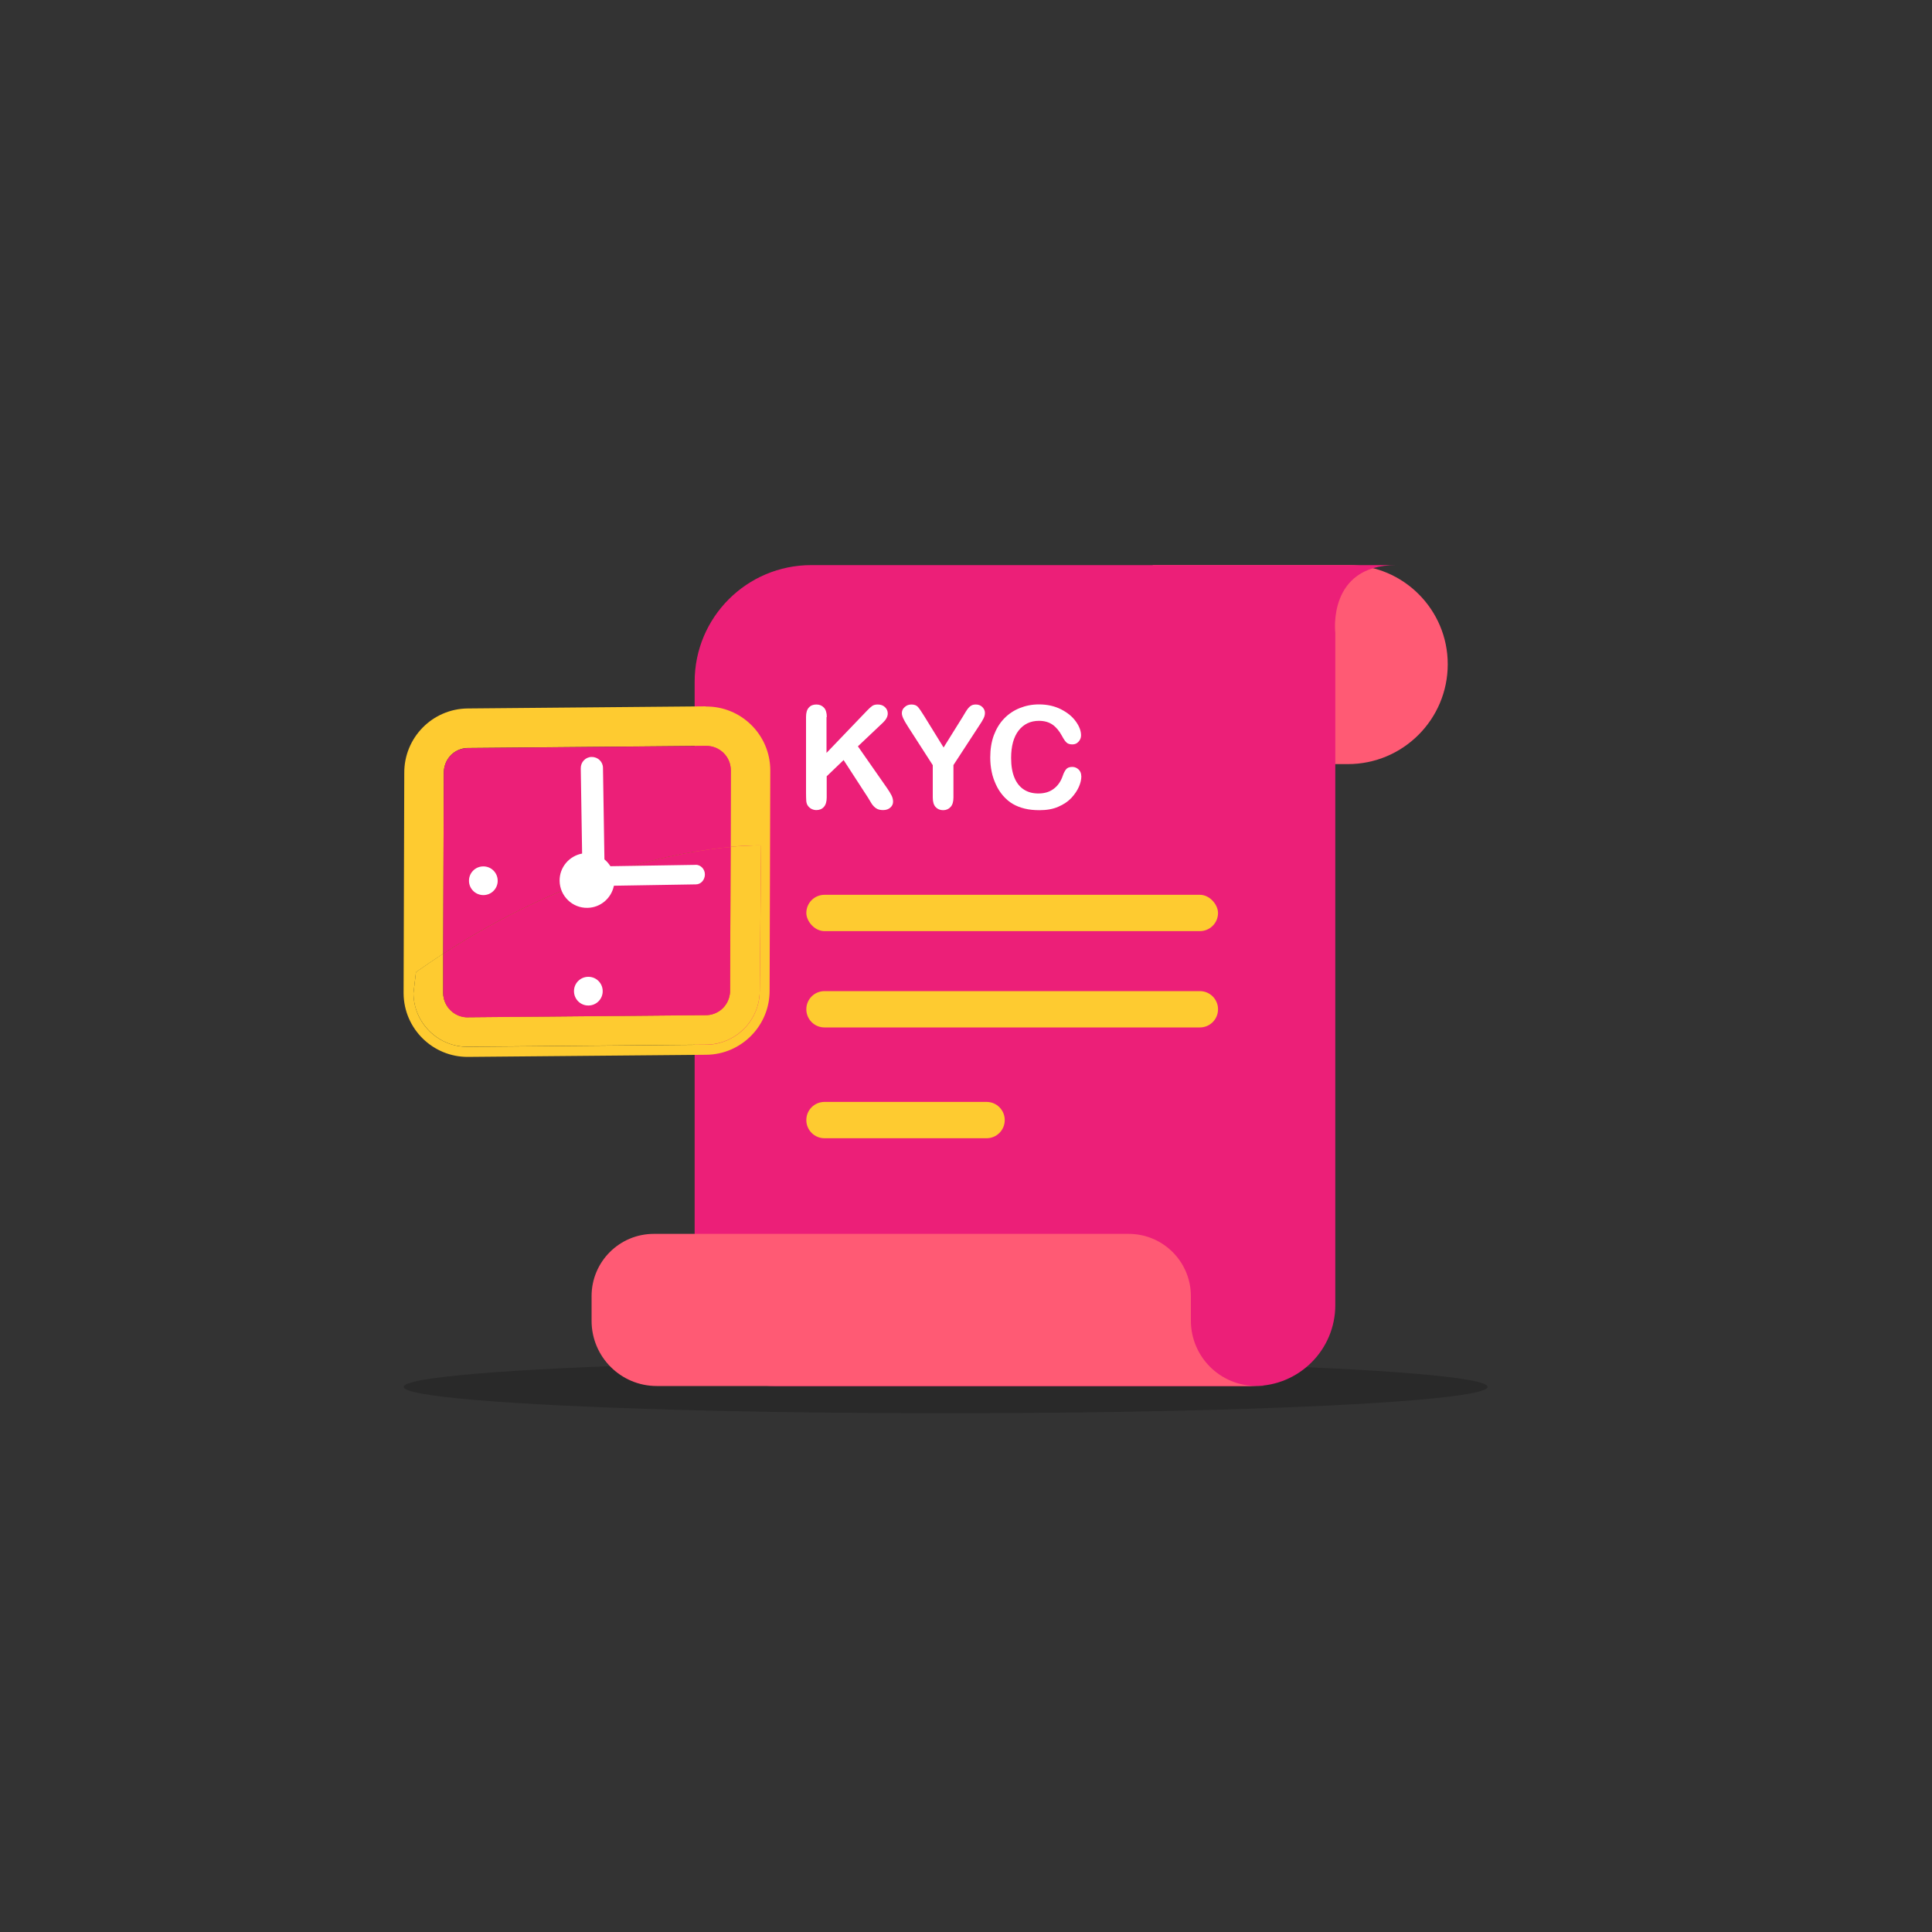 <?xml version="1.0" encoding="UTF-8"?>
<svg id="Layer_1" data-name="Layer 1" xmlns="http://www.w3.org/2000/svg" viewBox="0 0 200 200">
  <rect x="0" y="0" width="200" height="200" fill="#333333" stroke="none"/>
  <defs>
    <style>
      .cls-1 {
        fill: #ec1f78;
      }

      .cls-2 {
        fill: #fff;
      }

      .cls-3 {
        fill: #f37928;
      }

      .cls-4 {
        fill: #fecb30;
      }

      .cls-5 {
        fill: #ff5a74;
      }

      .cls-6 {
        opacity: .2;
      }
    </style>
  </defs>
  <g class="cls-6">
    <ellipse cx="97.89" cy="143.57" rx="56.1" ry="2.73"/>
  </g>
  <path class="cls-5" d="M119.32,58.5h20.29c5.66,0,10.26,4.6,10.26,10.26h0c0,5.71-4.63,10.34-10.34,10.34h-20.2v-20.6h0Z"/>
  <path class="cls-1" d="M144.53,58.5c7.17,0-60.55,0-60.55,0-6.67,0-12.07,5.4-12.07,12.07v64.64c0,4.57,3.7,8.27,8.27,8.27h49.67c4.63,0,8.38-3.75,8.38-8.38V65.52s-.87-7.02,6.3-7.02Z"/>
  <path class="cls-5" d="M130.81,143.48h-62.82c-3.73,0-6.75-3.02-6.75-6.75v-2.56c0-3.56,2.89-6.44,6.44-6.44h49.16c3.56,0,6.44,2.89,6.44,6.44v2.56h0c.01,3.71,3.01,6.72,6.73,6.74h.79Z"/>
  <g>
    <rect class="cls-4" x="83.47" y="92.63" width="42.62" height="3.76" rx="1.88" ry="1.88"/>
    <path class="cls-4" d="M124.21,106.36h-38.86c-1.04,0-1.88-.84-1.88-1.88h0c0-1.04,.84-1.88,1.88-1.88h38.86c1.04,0,1.88,.84,1.88,1.88h0c0,1.04-.84,1.88-1.88,1.88Z"/>
    <path class="cls-4" d="M102.13,117.83h-16.78c-1.04,0-1.88-.84-1.88-1.88h0c0-1.04,.84-1.88,1.88-1.88h16.78c1.04,0,1.88,.84,1.88,1.88h0c0,1.04-.84,1.88-1.88,1.88Z"/>
  </g>
  <g>
    <path class="cls-2" d="M85.56,74.23v3.71l4.21-4.39c.2-.21,.38-.37,.52-.47s.33-.15,.57-.15c.31,0,.56,.09,.75,.27,.19,.18,.29,.4,.29,.66,0,.31-.16,.62-.48,.93l-2.61,2.47,3,4.3c.21,.3,.37,.56,.48,.78,.11,.22,.16,.44,.16,.65,0,.24-.09,.44-.28,.61-.19,.17-.44,.26-.75,.26-.3,0-.54-.06-.73-.19-.19-.13-.35-.3-.48-.51-.13-.21-.25-.4-.35-.58l-2.53-3.9-1.75,1.68v2.19c0,.44-.1,.77-.3,.99s-.46,.32-.78,.32c-.18,0-.36-.05-.53-.14-.17-.1-.3-.23-.39-.39-.07-.13-.11-.29-.12-.47s-.02-.44-.02-.77v-7.87c0-.43,.09-.76,.29-.97,.19-.22,.45-.32,.78-.32s.58,.11,.78,.32c.2,.21,.3,.54,.3,.98Z"/>
    <path class="cls-2" d="M96.56,82.57v-3.36l-2.58-4.01c-.23-.36-.39-.64-.48-.84-.09-.2-.14-.38-.14-.53,0-.25,.09-.46,.29-.63,.19-.18,.42-.27,.7-.27,.29,0,.52,.08,.67,.25,.15,.17,.38,.5,.68,.99l1.98,3.21,2-3.21c.12-.2,.22-.36,.3-.5,.08-.13,.17-.26,.27-.38,.1-.12,.21-.21,.33-.27s.27-.09,.44-.09c.27,0,.5,.09,.67,.26,.18,.18,.27,.38,.27,.61,0,.19-.05,.38-.14,.56-.09,.19-.25,.45-.47,.78l-2.65,4.06v3.36c0,.44-.1,.77-.3,.98-.2,.22-.46,.33-.77,.33s-.58-.11-.77-.32c-.2-.21-.3-.54-.3-.99Z"/>
    <path class="cls-2" d="M111.94,80.35c0,.34-.08,.7-.25,1.09s-.43,.78-.78,1.16c-.36,.38-.81,.68-1.37,.92-.55,.24-1.2,.35-1.93,.35-.56,0-1.07-.05-1.52-.16-.46-.11-.87-.27-1.25-.49s-.72-.52-1.03-.88c-.28-.33-.52-.7-.71-1.12s-.35-.85-.44-1.32c-.1-.47-.15-.96-.15-1.49,0-.85,.12-1.61,.37-2.29,.25-.67,.6-1.25,1.06-1.73,.46-.48,1-.84,1.62-1.09,.62-.25,1.28-.38,1.99-.38,.86,0,1.62,.17,2.29,.51s1.18,.76,1.54,1.27c.36,.5,.53,.98,.53,1.43,0,.25-.09,.46-.26,.65s-.38,.28-.63,.28c-.27,0-.48-.06-.62-.2-.14-.13-.29-.35-.46-.67-.28-.52-.61-.92-.99-1.18s-.84-.39-1.4-.39c-.88,0-1.58,.34-2.1,1-.52,.67-.78,1.62-.78,2.85,0,.82,.12,1.51,.35,2.05,.23,.55,.56,.95,.98,1.22,.42,.27,.92,.4,1.49,.4,.62,0,1.14-.15,1.56-.46,.43-.31,.75-.75,.96-1.35,.09-.28,.21-.51,.34-.68s.35-.26,.65-.26c.25,0,.47,.09,.66,.27,.18,.18,.27,.4,.27,.66Z"/>
  </g>
  <g>
    <path class="cls-4" d="M73.06,73.12l-24.64,.22c-3.66,.03-6.6,3.03-6.57,6.69l-.07,22.81c.03,3.66,3.03,6.6,6.68,6.57l24.64-.22c3.66-.03,6.6-3.03,6.57-6.68l.07-22.81c-.03-3.66-3.03-6.6-6.68-6.56Zm5.59,29.38c.02,2.46-1.53,4.62-3.87,5.38-.54,.18-1.11,.27-1.68,.27l-24.64,.22c-1.5,.01-2.91-.56-3.98-1.6-1.07-1.05-1.66-2.45-1.68-3.95l.26-2.18c.95-.67,1.89-1.3,2.82-1.91l.06-18.7c0-1.16,.69-2.14,1.75-2.48,.24-.08,.5-.12,.76-.12l24.64-.22c.68,0,1.31,.25,1.8,.72,.48,.47,.75,1.11,.76,1.78l-.02,7.95c2.02-.19,3.16-.14,3.16-.14l-.14,14.97Z"/>
    <path class="cls-1" d="M75.63,87.67l.02-7.95c0-.68-.27-1.31-.76-1.78-.48-.47-1.12-.73-1.8-.72l-24.64,.22c-.26,0-.52,.04-.76,.12-1.06,.34-1.76,1.32-1.75,2.48l-.06,18.7c13.1-8.52,24.46-10.58,29.74-11.06Z"/>
    <path class="cls-4" d="M75.58,102.48c0,1.16-.69,2.14-1.75,2.48-.24,.08-.5,.12-.76,.12l-24.64,.22c-1.4,.01-2.54-1.11-2.56-2.51v-4.07c-.92,.61-1.86,1.24-2.81,1.91l-.26,2.18c.01,1.49,.61,2.9,1.68,3.95,1.07,1.05,2.48,1.62,3.98,1.6l24.64-.22c.57,0,1.14-.1,1.68-.27,2.33-.76,3.89-2.92,3.87-5.38l.14-14.97s-1.14-.04-3.16,.14l-.05,14.81Z"/>
    <path class="cls-3" d="M48.43,105.31l24.64-.22c.26,0,.52-.04,.76-.12,1.06-.34,1.76-1.32,1.75-2.48l.05-14.81c-5.29,.48-16.64,2.54-29.74,11.06v4.07c0,1.39,1.15,2.52,2.54,2.51Z"/>
    <path class="cls-1" d="M48.43,105.31l24.64-.22c.26,0,.52-.04,.76-.12,1.06-.34,1.76-1.32,1.75-2.48l.05-14.81c-5.29,.48-16.64,2.54-29.74,11.06v4.07c0,1.39,1.15,2.52,2.54,2.51Z"/>
    <path class="cls-2" d="M72.01,89.53l-8.82,.14c-.17-.27-.38-.51-.62-.71l-.15-9.47c0-.63-.53-1.14-1.17-1.13-.63,0-1.14,.53-1.13,1.17l.14,8.83c-1.34,.25-2.35,1.42-2.33,2.83,.03,1.57,1.32,2.82,2.88,2.79,1.36-.02,2.48-1,2.74-2.29l8.49-.14c.52,0,.93-.47,.93-1.03,0-.56-.44-1-.96-1Zm-22,.16c-.82,.01-1.48,.69-1.46,1.51,.01,.82,.69,1.47,1.51,1.46,.82-.01,1.48-.69,1.46-1.51-.01-.82-.69-1.48-1.51-1.46Zm10.87,11.43c-.82,.01-1.48,.69-1.46,1.51,.01,.82,.69,1.48,1.51,1.46,.82-.01,1.48-.69,1.46-1.51-.01-.82-.69-1.48-1.51-1.46Z"/>
  </g>
</svg>